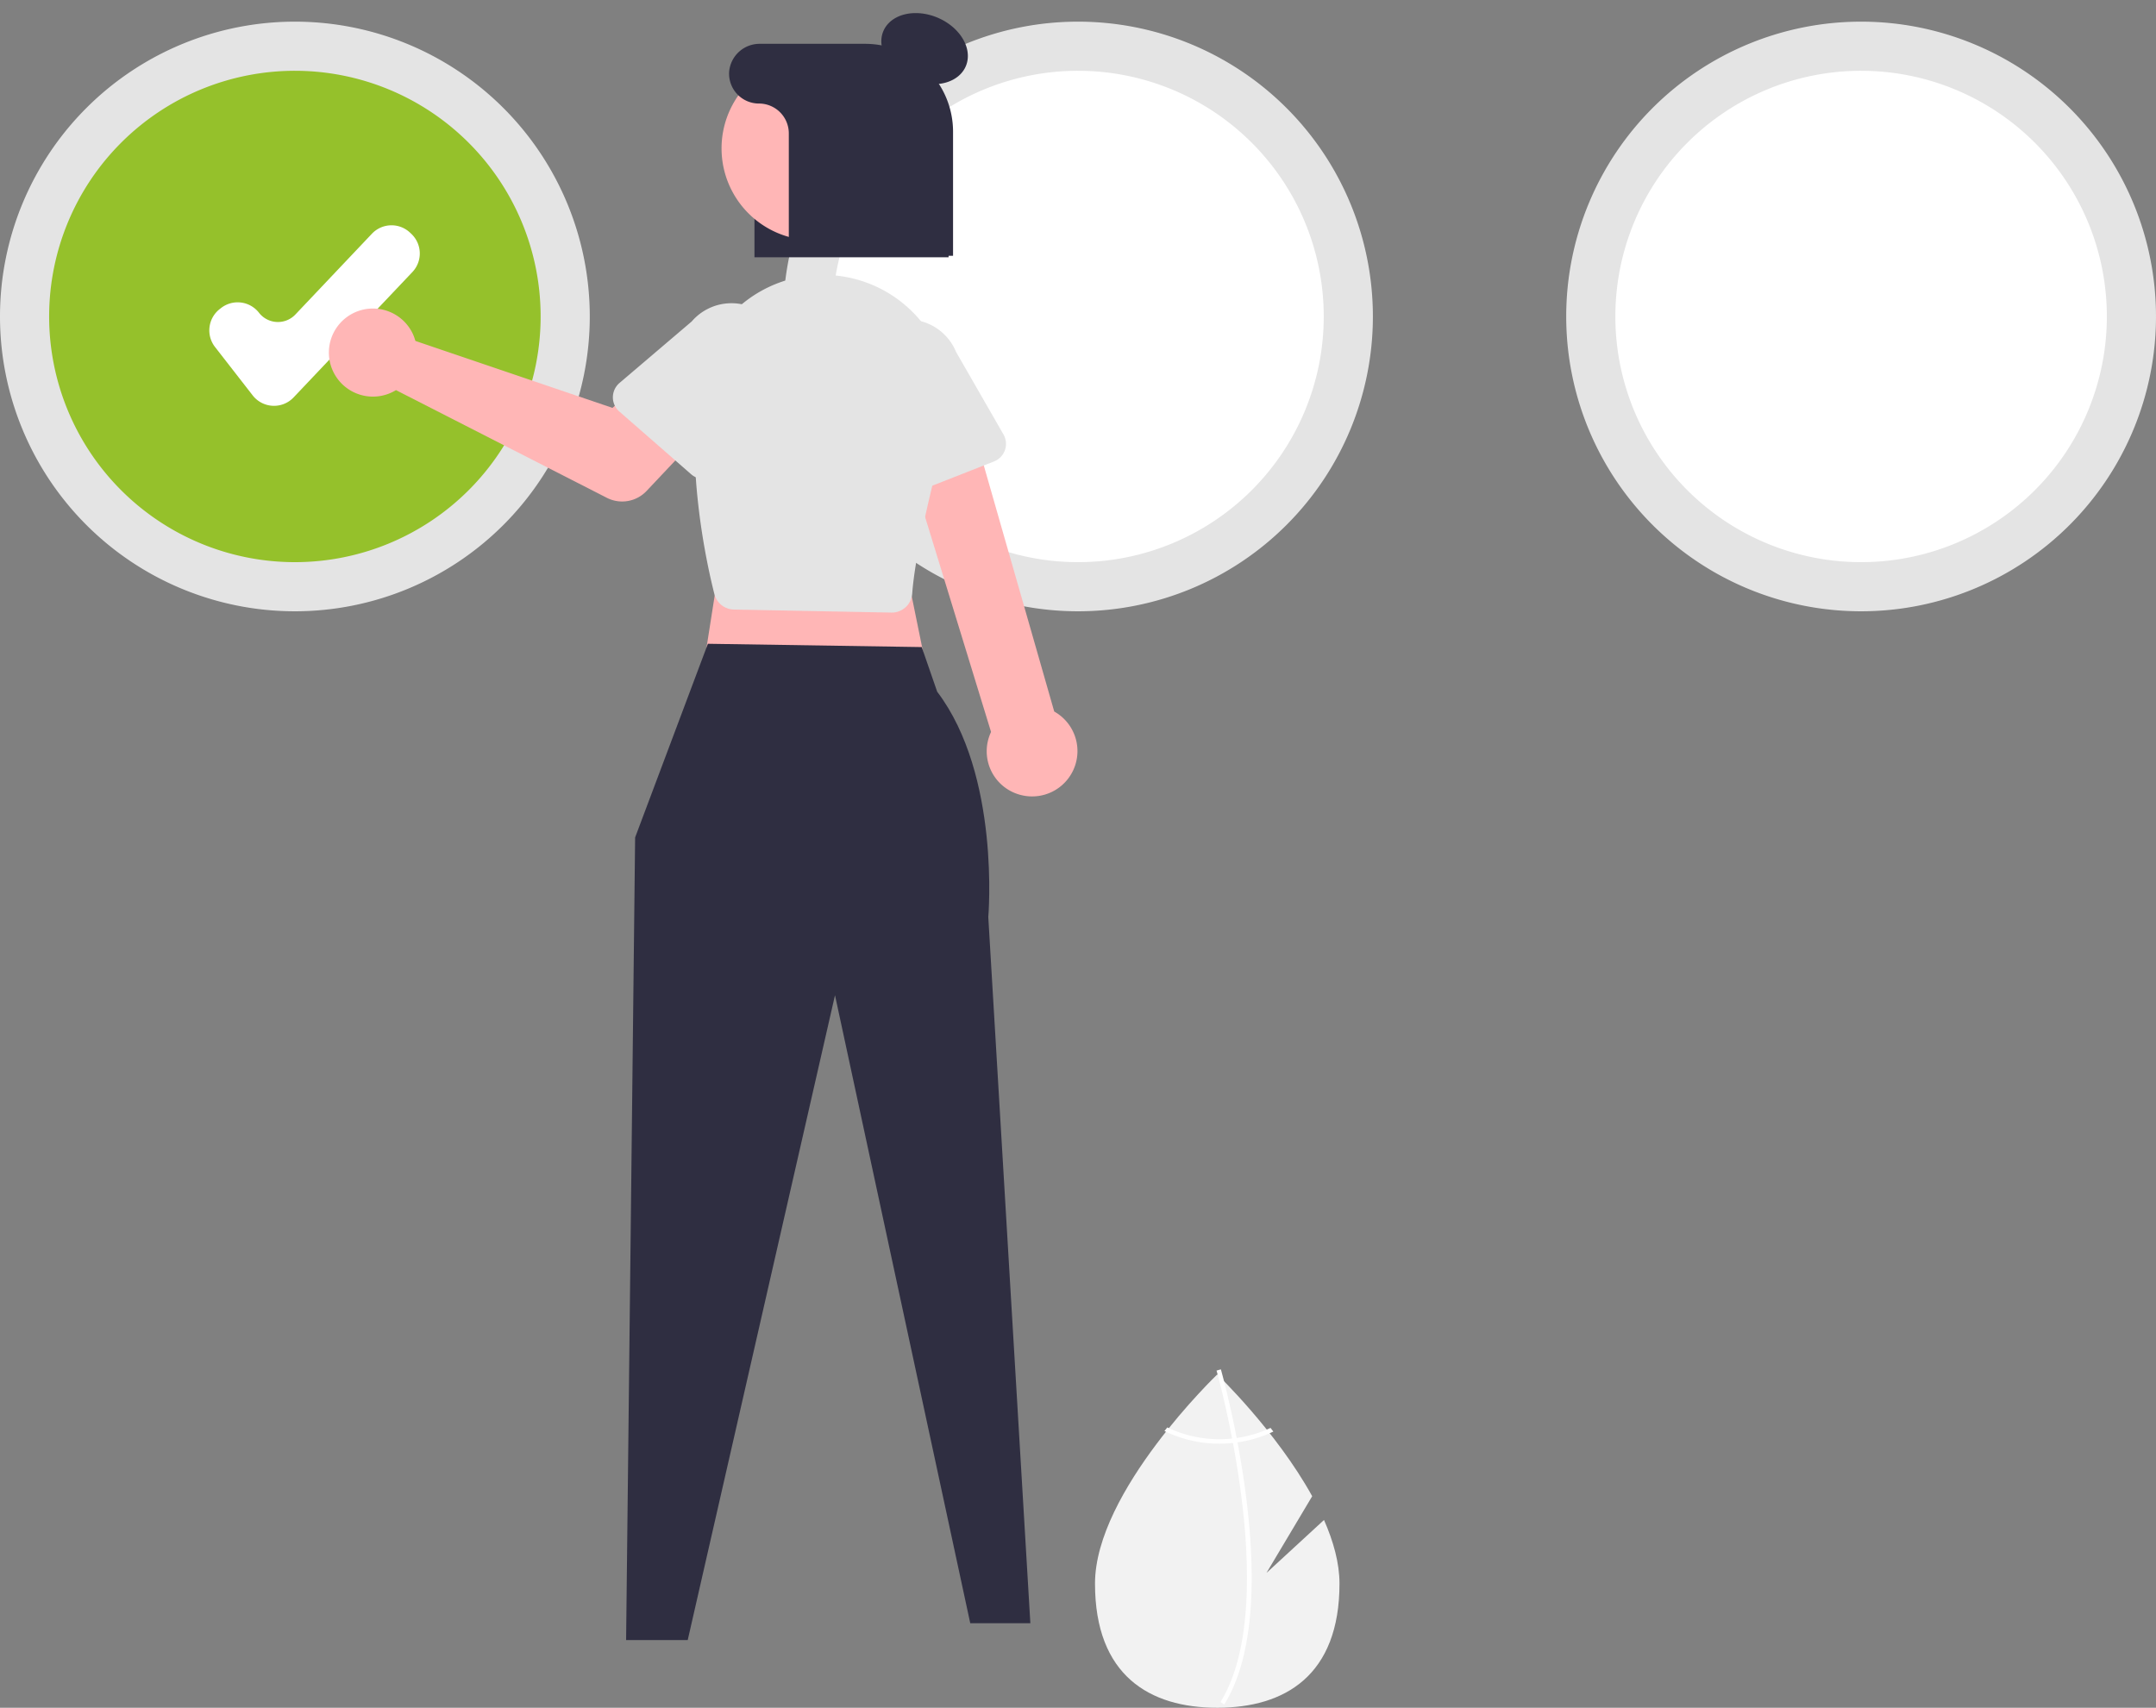 <svg xmlns="http://www.w3.org/2000/svg" width="214" height="169.549" viewBox="-2330.5 -122.375 214 169.549"><rect x="-2330.5" y="-122.375" width="214" height="169.549" fill="#808080" stroke="none"/><g data-name="Multiple Layers (21)"><path d="m-2199.082 28.53-5.711 5.259 4.539-7.616c-3.576-6.485-9.425-12.09-9.425-12.09s-12.133 11.625-12.133 20.763c0 9.138 5.432 12.329 12.133 12.329 6.701 0 12.134-3.19 12.134-12.329 0-2.034-.602-4.19-1.537-6.315Z" fill="#f2f2f2" fill-rule="evenodd" data-name="Path 46653"/><path d="M-2206.262 34.073v.45c-.027 5.236-.91 9.321-2.643 12.198-.024.042-.05.082-.075.125l-.194-.119-.185-.116c1.922-3.106 2.602-7.496 2.626-12.063.002-.147.005-.296.002-.446a60.8 60.8 0 0 0-.314-5.788 89.231 89.231 0 0 0-1.16-7.867c-.67-3.519-1.355-6.067-1.511-6.632-.018-.069-.03-.107-.031-.116l.211-.06.003-.002.214-.06c.002.009.04.136.102.372.239.883.859 3.28 1.467 6.442l.083.437c.317 1.688.626 3.575.872 5.555.062.497.118.988.167 1.471a60.702 60.702 0 0 1 .366 6.219Z" fill="#fff" fill-rule="evenodd" data-name="Path 46654"/><path d="M-2207.75 20.39c-.149.02-.3.041-.454.057-.418.043-.838.064-1.258.064a11.967 11.967 0 0 1-5.173-1.168l-.283.357c1.7.83 3.565 1.26 5.456 1.257a12.725 12.725 0 0 0 1.795-.13 12.304 12.304 0 0 0 3.557-1.076l-.281-.361a11.926 11.926 0 0 1-3.358 1Z" fill="#fff" fill-rule="evenodd" data-name="Path 46655"/><path d="M-2330.5-91.005a29.27 29.27 0 1 1 0 .1z" fill="#e4e4e4" fill-rule="evenodd" data-name="Ellipse 1980"/><path d="M-2325.622-91.005a24.392 24.392 0 1 1 0 .1z" fill="#95c12b" fill-rule="evenodd" data-name="Ellipse 1981"/><path d="M-2252.77-91.005a29.27 29.27 0 1 1 0 .1z" fill="#e4e4e4" fill-rule="evenodd" data-name="Ellipse 1982"/><path d="M-2247.892-91.005a24.392 24.392 0 1 1 0 .1z" fill="#fff" fill-rule="evenodd" data-name="Ellipse 1983"/><path d="M-2175.041-91.005a29.27 29.27 0 1 1 0 .1z" fill="#e4e4e4" fill-rule="evenodd" data-name="Ellipse 1984"/><path d="M-2170.163-91.005a24.392 24.392 0 1 1 0 .1z" fill="#fff" fill-rule="evenodd" data-name="Ellipse 1985"/><path d="M-2303.302-82.084a2.682 2.682 0 0 1-2.117-1.035l-3.741-4.81a2.684 2.684 0 0 1 .47-3.762l.134-.105a2.684 2.684 0 0 1 3.762.47 2.384 2.384 0 0 0 3.613.176l7.597-8.02a2.68 2.68 0 0 1 3.79-.102l.124.117a2.68 2.68 0 0 1 .102 3.79l-11.789 12.444a2.678 2.678 0 0 1-1.945.837Z" fill="#fff" fill-rule="evenodd" data-name="Path 46658"/><path d="M-2236.347-96.832h-19.266v-16.755a3.92 3.92 0 0 1 3.983-3.845h6.404c4.896 0 8.88 3.845 8.88 8.57v12.03Z" fill="#2f2e41" fill-rule="evenodd" data-name="Path 46659"/><path d="m-2258.509-69.959-2.386 15.215 22.672.298-2.983-14.618-17.303-.895Z" fill="#ffb6b6" fill-rule="evenodd" data-name="Path 46664"/><path d="m-2260.237-58.459-7.222 19.228-.895 79.684h6.116l14.618-64.022 13.425 62.35h5.966l-4.176-70.106s1.231-14.071-5.072-22.375l-1.534-4.432-21.226-.327Z" fill="#2f2e41" fill-rule="evenodd" data-name="Path 46665"/><path d="M-2229.263-43.47a4.476 4.476 0 0 1-2.867-6.235l-9.646-31.446 7.095-1.406 8.822 30.824a4.5 4.5 0 0 1-3.404 8.263Z" fill="#ffb6b6" fill-rule="evenodd" data-name="Path 46666"/><path d="m-2242.027-61.556-15.63-.302a2.043 2.043 0 0 1-1.936-1.539c-.838-3.317-2.681-11.962-1.703-20.573a12.557 12.557 0 0 1 14.272-10.985 12.563 12.563 0 0 1 10.37 15.627c-1.967 7.471-3.078 12.816-3.302 15.886a2.034 2.034 0 0 1-2.027 1.886h-.044Z" fill="#e4e4e4" fill-rule="evenodd" data-name="Path 46667"/><path d="M-2289.501-89.178c.093.21.17.428.23.65l19.563 6.648 3.78-3.302 5.73 5.054-6.124 6.496a3.333 3.333 0 0 1-3.941.682l-20.934-10.693a4.373 4.373 0 1 1 1.696-5.535Z" fill="#ffb6b6" fill-rule="evenodd" data-name="Path 46668"/><path d="M-2269.667-82.94a1.873 1.873 0 0 1 .659-1.415l7.163-6.102a5.207 5.207 0 1 1 7.863 6.828l-5.101 7.943a1.875 1.875 0 0 1-2.811.399l-7.132-6.23a1.873 1.873 0 0 1-.641-1.423Z" fill="#e4e4e4" fill-rule="evenodd" data-name="Path 46669"/><path d="M-2242.208-73.186a1.873 1.873 0 0 1-.953-1.236l-2.118-9.168a5.207 5.207 0 0 1 9.681-3.836l4.702 8.186a1.875 1.875 0 0 1-.94 2.678l-8.813 3.463c-.507.2-1.076.168-1.559-.087Z" fill="#e4e4e4" fill-rule="evenodd" data-name="Path 46670"/><path d="M-2240.118-114.513a4.447 3.336 23.13 1 1 .092.04z" fill="#2f2e41" fill-rule="evenodd" data-name="Ellipse 1986"/><path d="M-2254.1-99.62a9.122 9.122 0 1 1 .088.047z" fill="#ffb6b6" fill-rule="evenodd" data-name="Ellipse 1987"/><path d="M-2244.633-118.024h-10.433a3.031 3.031 0 0 0-3.06 2.766 2.964 2.964 0 0 0 2.958 3.162 2.964 2.964 0 0 1 2.964 2.963v12.153h16.302v-12.313a8.73 8.73 0 0 0-8.731-8.731Z" fill="#2f2e41" fill-rule="evenodd" data-name="Path 46671"/></g></svg>